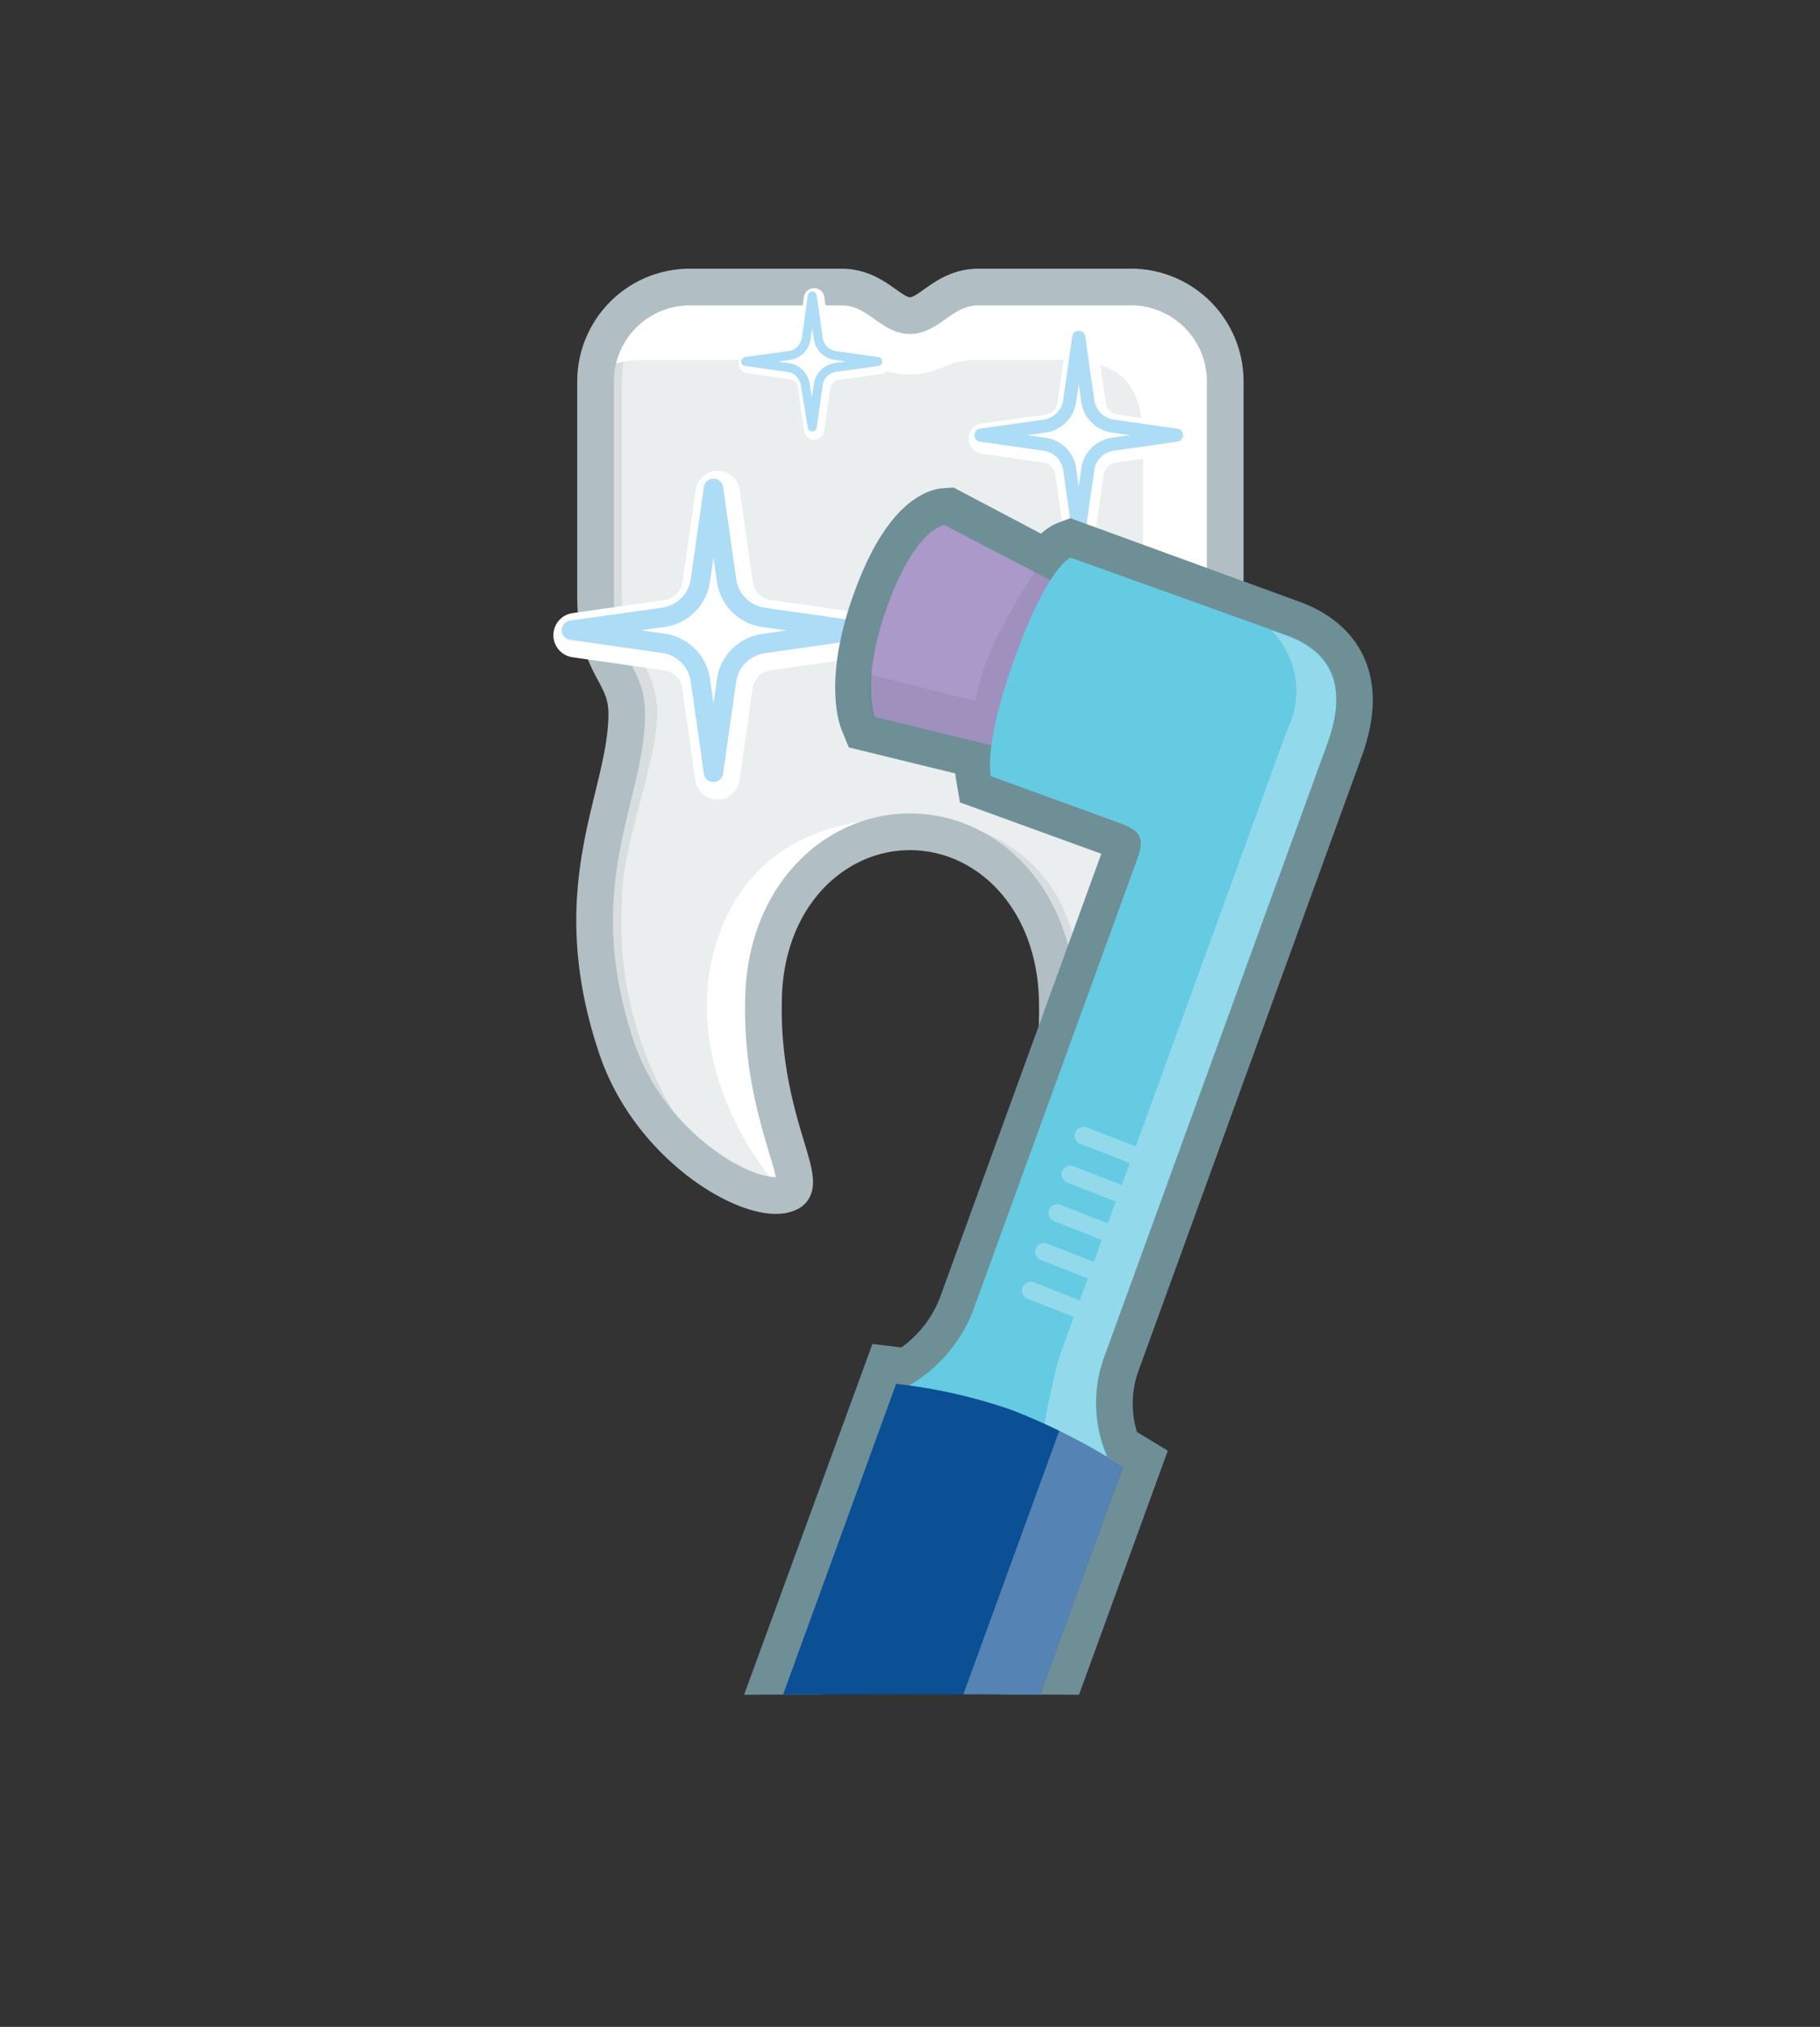 ﻿<svg xmlns="http://www.w3.org/2000/svg" xmlns:xlink="http://www.w3.org/1999/xlink" viewBox="0 0 69.46 77.32"><rect x="0" y="0" width="69.46" height="77.32" fill="#333333" stroke="none"/><defs><style>.cls-1,.cls-16,.cls-21,.cls-8{fill:none;}.cls-2{isolation:isolate;}.cls-3{stroke:#dcddde;stroke-width:1.06px;fill:url(#New_Gradient_Swatch_2);}.cls-16,.cls-21,.cls-3,.cls-8{stroke-miterlimit:10;}.cls-4{fill:url(#New_Gradient_Swatch_2-2);}.cls-5{fill:#eaeeef;}.cls-10,.cls-11,.cls-12,.cls-13,.cls-14,.cls-23,.cls-6,.cls-9{fill:#fff;}.cls-7{fill:#d8dee0;}.cls-8{stroke:#b1bfc4;stroke-width:1.4px;}.cls-11,.cls-13,.cls-21,.cls-9{stroke:#fff;}.cls-10,.cls-11,.cls-12,.cls-13,.cls-14,.cls-21,.cls-9{stroke-linecap:round;}.cls-10,.cls-11,.cls-12,.cls-13,.cls-14,.cls-9{stroke-linejoin:round;}.cls-9{stroke-width:1.7px;}.cls-10,.cls-12,.cls-14{stroke:#acdcf6;}.cls-10{stroke-width:0.74px;}.cls-11{stroke-width:1.16px;}.cls-12{stroke-width:0.5px;}.cls-13{stroke-width:0.78px;}.cls-14{stroke-width:0.34px;}.cls-15{clip-path:url(#clip-path);}.cls-16{stroke:#6f8f97;stroke-width:2.8px;}.cls-17{fill:#aa99c9;}.cls-18{fill:#181a1d;opacity:0.07;mix-blend-mode:multiply;}.cls-19{fill:#64cbe2;}.cls-20,.cls-23{opacity:0.3;}.cls-21{stroke-width:0.67px;}.cls-22{fill:#0b4f94;}</style><linearGradient id="New_Gradient_Swatch_2" x1="34.73" y1="45.42" x2="34.73" y2="62.25" gradientUnits="userSpaceOnUse"><stop offset="0" stop-color="#fff" /><stop offset="1" stop-color="#f2f2f2" /></linearGradient><linearGradient id="New_Gradient_Swatch_2-2" x1="36" y1="24.22" x2="36" y2="7.14" xlink:href="#New_Gradient_Swatch_2" /><clipPath id="clip-path" transform="translate(-1.27 -1.27)"><path class="cls-1" d="M5.2,66.8C6.4,65.6,6.4,6.4,5.2,5.2,6.4,6.4,65.6,6.4,66.8,5.2,65.6,6.4,65.6,65.6,66.8,66.8,65.6,65.6,6.4,65.6,5.2,66.8Z" /></clipPath></defs><title>D1120_prophylaxis_child</title><g class="cls-2"><g id="D1120_-_prophylaxis_child" data-name="D1120 - prophylaxis child"><path class="cls-5" d="M41.62,39.35c.13,4.48-1.76,7-1,7.4,1.19.66,5.29-1.59,6.62-5.56,2.07-6.21-.4-9.53-.4-12.7,0-1.64,1.19-1.72,1.19-4.5v-8.2a3.6,3.6,0,0,0-3.72-3.57H38.62c-1.32,0-1.85,1.09-2.62,1.09s-1.3-1.09-2.62-1.09H27.68A3.6,3.6,0,0,0,24,15.79V24c0,2.78,1.19,2.86,1.19,4.5,0,3.18-2.47,6.49-.4,12.7,1.32,4,5.42,6.22,6.62,5.56.78-.43-1.12-2.91-1-7.4C30.49,35.45,33.12,33,36,33S41.5,35.45,41.62,39.35Z" transform="translate(-1.27 -1.27)" /><path class="cls-5" d="M41.62,39.5c.13,4.48-1.76,7-1,7.4,1.19.66,5.29-1.59,6.62-5.56,2.07-6.21-.4-9.53-.4-12.7,0-1.64,1.19-1.72,1.19-4.5v-8.2a3.6,3.6,0,0,0-3.72-3.57H38.62c-1.32,0-1.85,1.09-2.62,1.09s-1.3-1.09-2.62-1.09H27.68A3.6,3.6,0,0,0,24,15.94v8.2c0,2.78,1.19,2.86,1.19,4.5,0,3.18-2.47,6.49-.4,12.7,1.32,4,5.42,6.22,6.62,5.56.78-.43-1.12-2.91-1-7.4.11-3.89,2.74-6.34,5.62-6.34S41.5,35.61,41.62,39.5Z" transform="translate(-1.27 -1.27)" /><path class="cls-6" d="M37,33.11v-.48s-6-1.16-8.14,3.92c-1.77,4.23.67,8.54,2.35,10.24l.13,0c.78-.43-1.12-2.91-1-7.4C30.49,35.45,33.12,33,36,33A5.07,5.07,0,0,1,37,33.11Z" transform="translate(-1.27 -1.27)" /><path class="cls-7" d="M26.53,42.87A14,14,0,0,1,25,35.71c0-2.16,1.22-5,1.35-7S25,26.05,25,23.89V16a8.15,8.15,0,0,1,.76-3.3A3.47,3.47,0,0,0,24,15.79V24c0,2.78,1.19,2.86,1.19,4.5,0,3.18-2.47,6.49-.4,12.7a9,9,0,0,0,5.43,5.57A9.26,9.26,0,0,1,26.53,42.87Z" transform="translate(-1.27 -1.27)" /><path class="cls-6" d="M47.24,41.19c2.07-6.21-.4-9.53-.4-12.7,0-1.64,1.19-1.72,1.19-4.5v-8.2a3.6,3.6,0,0,0-3.72-3.57H38.62c-1.32,0-1.85,1.09-2.62,1.09s-1.3-1.09-2.62-1.09H27.68A3.61,3.61,0,0,0,24,15.49,3.3,3.3,0,0,1,25.86,15h7.76c1,0,1.14.55,2.38.55S37.27,15,38.57,15h3.06c2.74,0,3.26,1.13,3.26,3.35v5.22c0,3.39-1.17,3.06-1.17,4.82s.78,2,1.3,7c.35,3.33-1.56,8.48-4.3,10.56l-.26.22c0,.31,0,.52.17.62C41.82,47.41,45.92,45.16,47.24,41.19Z" transform="translate(-1.27 -1.27)" /><path class="cls-7" d="M40.67,46.08a23.08,23.08,0,0,0,1.48-3.42,9.33,9.33,0,0,0-.46-7.07,5.79,5.79,0,0,0-5-3l.07.45c2.55.41,4.71,2.74,4.81,6.27a19.39,19.39,0,0,1-1.08,6.4Z" transform="translate(-1.27 -1.27)" /><path class="cls-8" d="M41.62,39.35c.13,4.48-1.76,7-1,7.4,1.19.66,5.29-1.59,6.62-5.56,2.07-6.21-.4-9.53-.4-12.7,0-1.64,1.19-1.72,1.19-4.5v-8.2a3.6,3.6,0,0,0-3.72-3.57H38.62c-1.32,0-1.85,1.09-2.62,1.09s-1.3-1.09-2.62-1.09H27.68A3.6,3.6,0,0,0,24,15.79V24c0,2.78,1.19,2.86,1.19,4.5,0,3.18-2.47,6.49-.4,12.7,1.32,4,5.42,6.22,6.62,5.56.78-.43-1.12-2.91-1-7.4C30.49,35.45,33.12,33,36,33S41.5,35.45,41.62,39.35Z" transform="translate(-1.27 -1.27)" /><path class="cls-9" d="M26.75,25a1.66,1.66,0,0,0,1.41-1.41l.5-3.51.5,3.51A1.66,1.66,0,0,0,30.56,25l3.51.5-3.51.5a1.66,1.66,0,0,0-1.41,1.41l-.5,3.51-.5-3.51A1.66,1.66,0,0,0,26.75,26l-3.51-.5Z" transform="translate(-1.27 -1.27)" /><path class="cls-10" d="M26.58,24.82A1.66,1.66,0,0,0,28,23.41l.5-3.51.5,3.51a1.66,1.66,0,0,0,1.41,1.41l3.51.5-3.51.5A1.66,1.66,0,0,0,29,27.22l-.5,3.51L28,27.22a1.66,1.66,0,0,0-1.41-1.41l-3.51-.5Z" transform="translate(-1.27 -1.27)" /><path class="cls-11" d="M41.21,17.67a1.13,1.13,0,0,0,1-1l.34-2.39.34,2.39a1.13,1.13,0,0,0,1,1L46.2,18l-2.39.34a1.13,1.13,0,0,0-1,1l-.34,2.39-.34-2.39a1.13,1.13,0,0,0-1-1L38.82,18Z" transform="translate(-1.27 -1.27)" /><path class="cls-12" d="M41.1,17.53a1.13,1.13,0,0,0,1-1l.34-2.39.34,2.39a1.13,1.13,0,0,0,1,1l2.39.34-2.39.34a1.13,1.13,0,0,0-1,1l-.34,2.39-.34-2.39a1.13,1.13,0,0,0-1-1l-2.39-.34Z" transform="translate(-1.27 -1.27)" /><path class="cls-13" d="M31.46,14.92a.76.76,0,0,0,.65-.65l.23-1.62.23,1.62a.76.76,0,0,0,.65.65l1.62.23-1.62.23a.76.76,0,0,0-.65.65l-.23,1.62L32.11,16a.76.76,0,0,0-.65-.65l-1.62-.23Z" transform="translate(-1.27 -1.27)" /><path class="cls-14" d="M31.39,14.83a.76.76,0,0,0,.65-.65l.23-1.62.23,1.62a.76.76,0,0,0,.65.65l1.62.23-1.62.23a.76.76,0,0,0-.65.65l-.23,1.62L32,15.94a.76.76,0,0,0-.65-.65l-1.62-.23Z" transform="translate(-1.27 -1.27)" /><g class="cls-15"><path class="cls-16" d="M51.92,29.66c.75-2.06.28-3.46-1.56-4.13l-8.23-3s-.29.11-.77.87l-4-2.11s-1.07.07-2.15,3-.52,4.3-.52,4.3l4.46,1.09a3.47,3.47,0,0,0,0,1.16l4.65,1.69c.87.32,1.3.47.94,1.45l-6.3,17.32A5.61,5.61,0,0,1,36,54.12l-.5-.06L28.33,73.65,37,76.8l7.13-19.59-.61-.37a5.1,5.1,0,0,1-.14-3.69Z" transform="translate(-1.27 -1.27)" /><path class="cls-17" d="M34.66,28.62l6.62,1.61,2.1-5.77L37.32,21.3s-1.07.07-2.15,3S34.66,28.62,34.66,28.62Z" transform="translate(-1.27 -1.27)" /><path class="cls-18" d="M43.38,24.46,40.77,23.1a18.72,18.72,0,0,0-1.28,2.15,9.81,9.81,0,0,0-1,2.76l-4-1a3.8,3.8,0,0,0,.12,1.61l6.62,1.61Z" transform="translate(-1.27 -1.27)" /><path class="cls-19" d="M42.13,22.54s-.85.3-2.11,3.77-.93,4.57-.93,4.57l4.65,1.69c.87.32,1.3.47.94,1.45l-6.3,17.32a5.68,5.68,0,0,1-2.57,2.87L43.61,57a5.15,5.15,0,0,1-.23-3.88l8.55-23.49c.75-2.06.28-3.46-1.56-4.13Z" transform="translate(-1.27 -1.27)" /><g class="cls-20"><path class="cls-6" d="M43.37,53.14l8.55-23.49c.75-2.06.28-3.46-1.56-4.13l-.56-.2a3.3,3.3,0,0,1,.6,3.78L41.71,53a24.13,24.13,0,0,0-.65,3.11l2.54.93A5.15,5.15,0,0,1,43.37,53.14Z" transform="translate(-1.27 -1.27)" /><line class="cls-21" x1="39.34" y1="49.23" x2="41.97" y2="50.26" /><line class="cls-21" x1="39.84" y1="47.75" x2="42.47" y2="48.78" /><line class="cls-21" x1="40.35" y1="46.27" x2="42.97" y2="47.3" /><line class="cls-21" x1="40.85" y1="44.8" x2="43.47" y2="45.82" /><line class="cls-21" x1="41.35" y1="43.32" x2="43.98" y2="44.34" /></g><path class="cls-22" d="M37,76.8l-8.66-3.15,7.13-19.59a20.07,20.07,0,0,1,4.42,1,23.61,23.61,0,0,1,4.24,2.16Z" transform="translate(-1.27 -1.27)" /><path class="cls-23" d="M34.41,75.86,37,76.8l7.13-19.59a25.25,25.25,0,0,0-2.43-1.37Z" transform="translate(-1.27 -1.27)" /></g></g></g></svg>